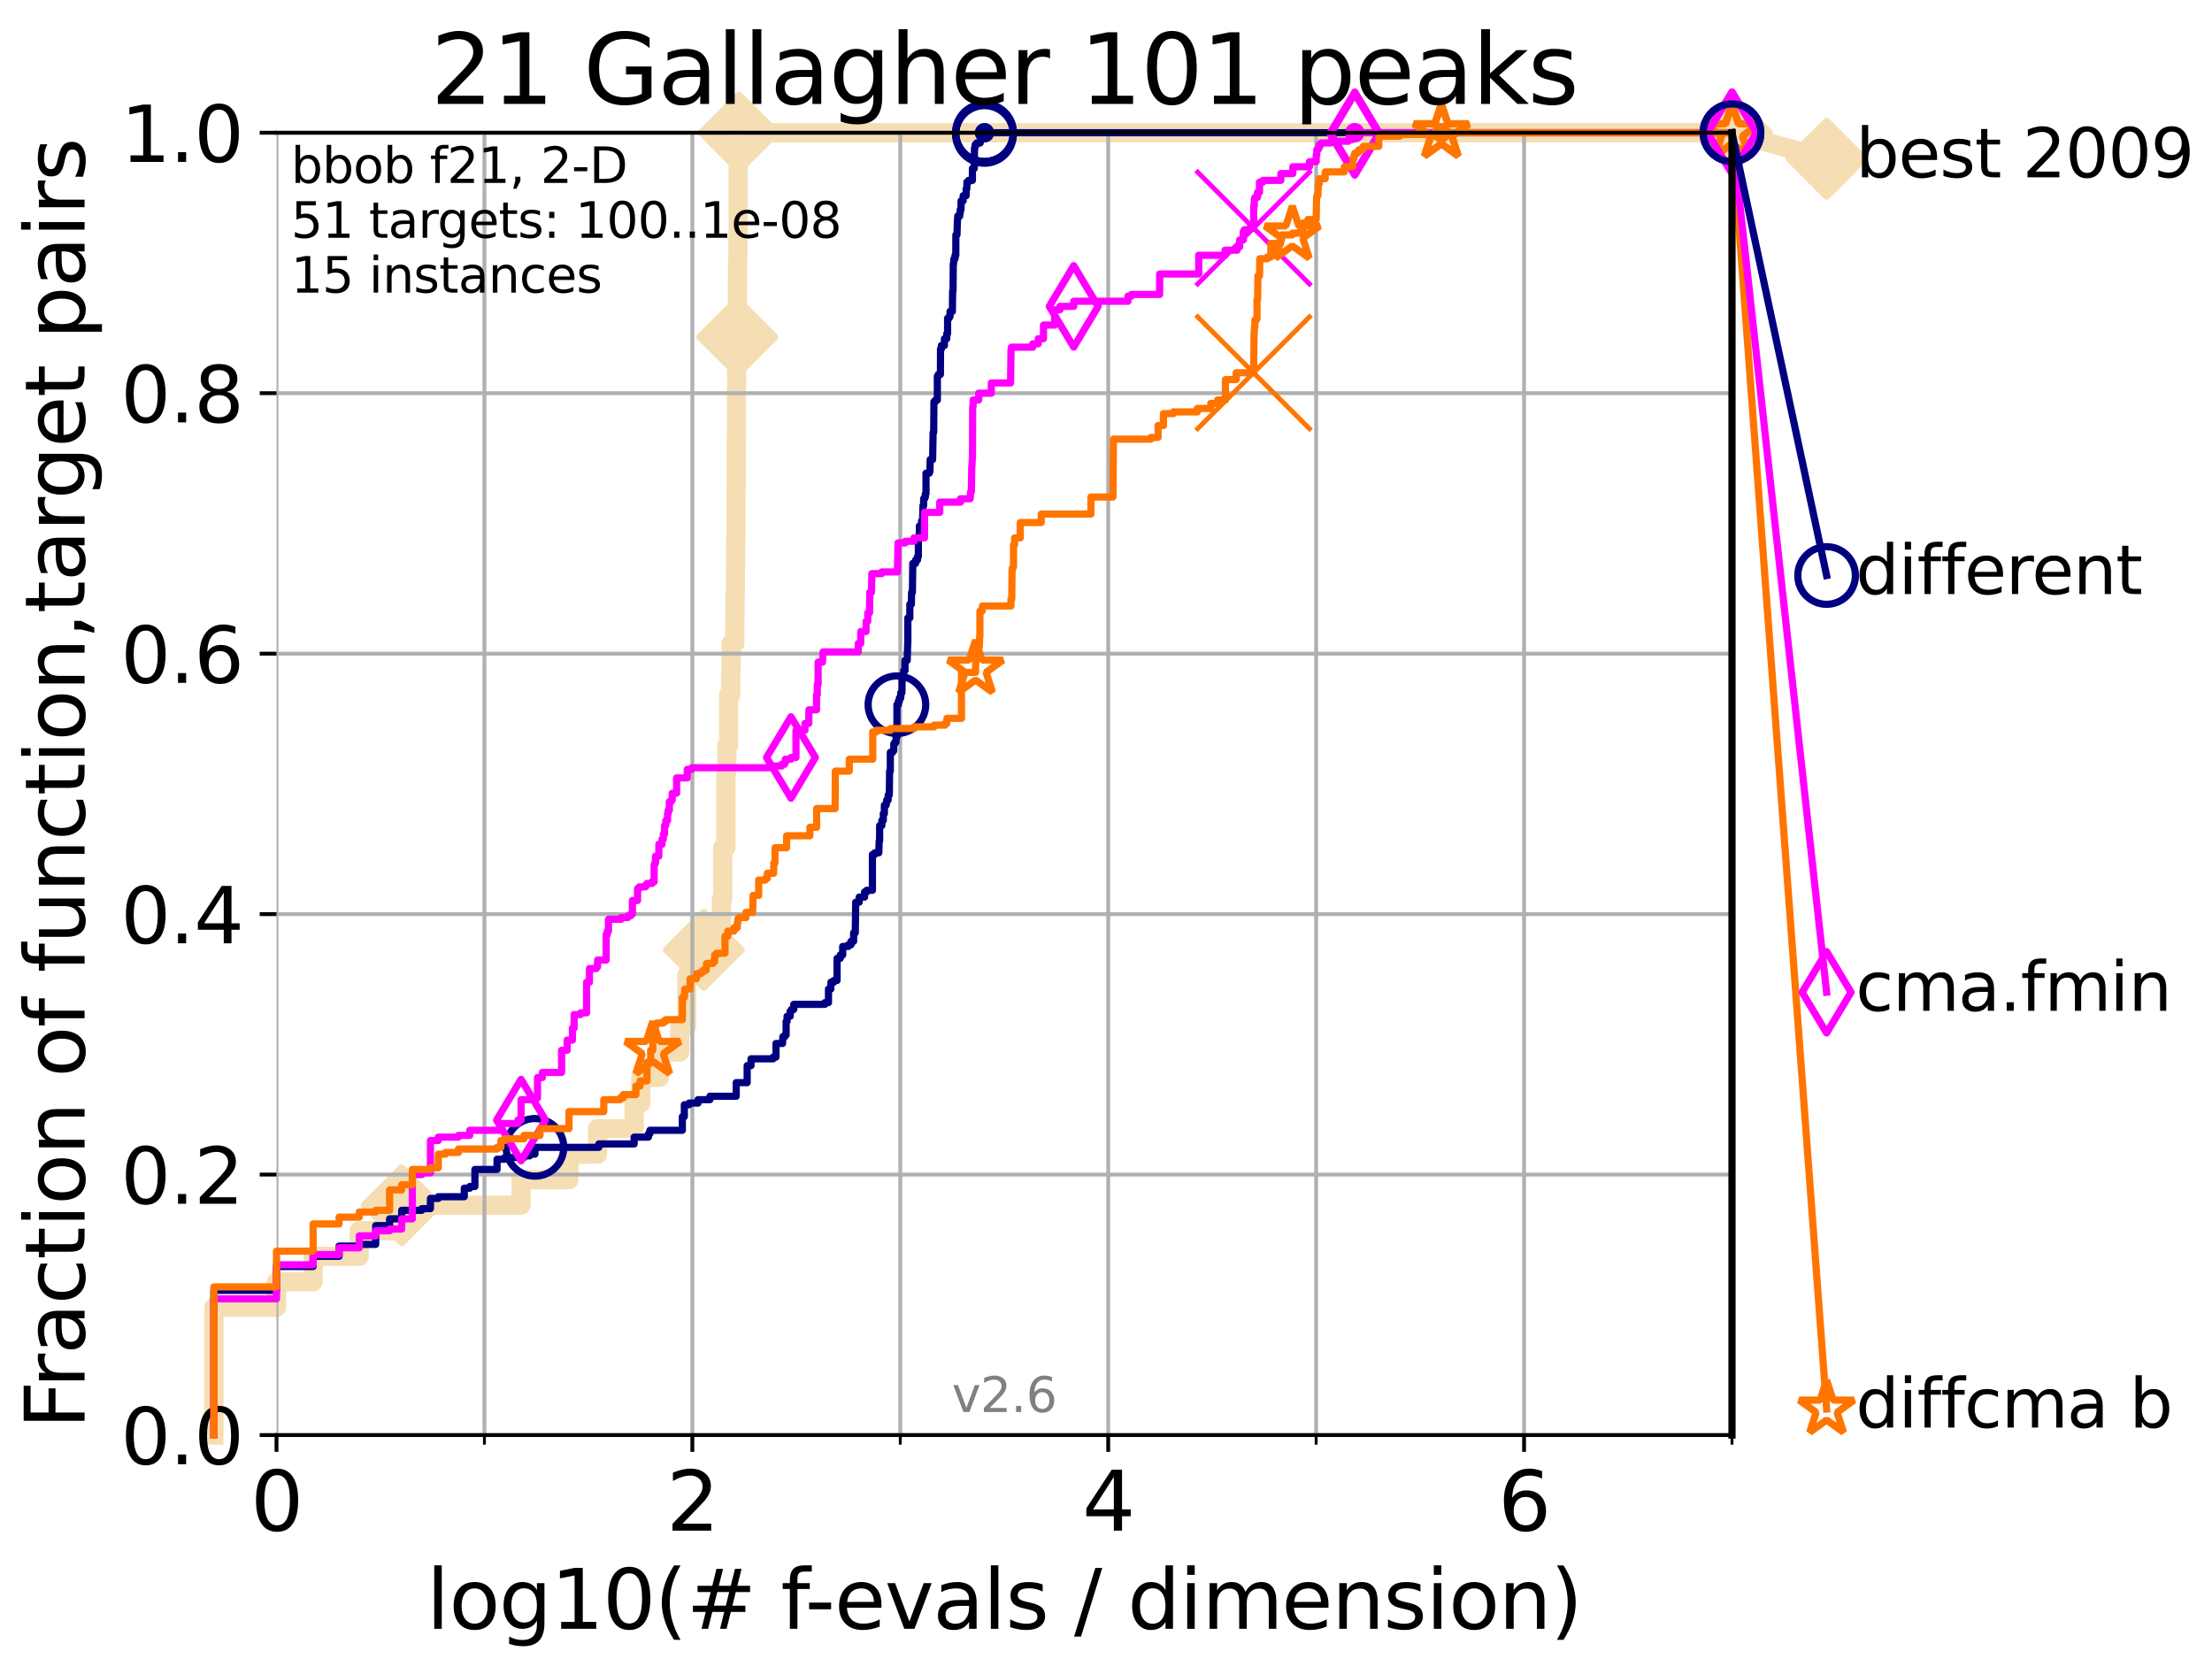 <?xml version="1.0" encoding="utf-8" standalone="no"?>
<!DOCTYPE svg PUBLIC "-//W3C//DTD SVG 1.1//EN"
  "http://www.w3.org/Graphics/SVG/1.1/DTD/svg11.dtd">
<svg height="345.6pt" version="1.1" viewBox="0 0 460.8 345.6" width="460.8pt" xmlns="http://www.w3.org/2000/svg" xmlns:xlink="http://www.w3.org/1999/xlink">
 <defs>
  <style type="text/css">*{stroke-linecap:butt;stroke-linejoin:round;}</style>
 </defs>
 <g id="figure_1">
  <g id="patch_1">
   <path d="M 0 345.6 
L 460.8 345.6 
L 460.8 0 
L 0 0 
z
" style="fill:#ffffff;"/>
  </g>
  <g id="axes_1">
   <g id="patch_2">
    <path d="M 57.6 298.944 
L 360.806 298.944 
L 360.806 27.648 
L 57.6 27.648 
z
" style="fill:#ffffff;"/>
   </g>
   <g id="line2d_1">
    <path d="M 44.561 298.944 
L 44.561 272.346 
L 57.6 272.346 
L 57.6 267.027 
L 65.227 267.027 
L 65.227 261.707 
L 74.837 261.707 
L 74.837 256.388 
L 83.678 256.388 
L 83.678 251.068 
L 108.543 251.068 
L 108.543 245.749 
L 118.525 245.749 
L 118.525 240.429 
L 124.482 240.429 
L 124.482 235.11 
L 132.109 235.11 
L 132.109 229.79 
L 133.49 229.79 
L 133.49 224.471 
L 137.386 224.471 
L 137.386 219.151 
L 141.611 219.151 
L 141.611 213.832 
L 143.066 213.832 
L 143.066 203.192 
L 143.946 203.192 
L 143.946 197.873 
L 146.613 197.873 
L 146.613 192.553 
L 150.289 192.553 
L 150.289 187.234 
L 150.56 187.234 
L 150.56 176.595 
L 151.22 176.595 
L 151.22 160.636 
L 151.414 160.636 
L 151.414 155.317 
L 151.795 155.317 
L 151.795 144.678 
L 152.23 144.678 
L 152.23 139.358 
L 152.292 139.358 
L 152.292 134.039 
L 153.072 134.039 
L 153.072 128.719 
L 153.131 128.719 
L 153.131 123.4 
L 153.189 123.4 
L 153.189 118.08 
L 153.247 118.08 
L 153.247 112.76 
L 153.306 112.76 
L 153.306 102.121 
L 153.364 102.121 
L 153.364 91.482 
L 153.421 91.482 
L 153.421 80.843 
L 153.479 80.843 
L 153.479 75.524 
L 153.536 75.524 
L 153.536 70.204 
L 153.594 70.204 
L 153.594 59.565 
L 153.651 59.565 
L 153.651 54.246 
L 153.708 54.246 
L 153.708 48.926 
L 153.764 48.926 
L 153.764 32.968 
L 153.934 32.968 
L 153.934 27.648 
L 360.806 27.648 
" style="fill:none;stroke:#f5deb3;stroke-linecap:square;stroke-width:4;"/>
   </g>
   <g id="line2d_2">
    <defs>
     <path d="M -0 7.778 
L 7.778 0 
L 0 -7.778 
L -7.778 -0 
z
" id="m6e0767d269" style="stroke:#f5deb3;stroke-linejoin:miter;stroke-width:1.5;"/>
    </defs>
    <g>
     <use style="fill:#f5deb3;stroke:#f5deb3;stroke-linejoin:miter;stroke-width:1.5;" x="83.678" xlink:href="#m6e0767d269" y="251.068"/>
     <use style="fill:#f5deb3;stroke:#f5deb3;stroke-linejoin:miter;stroke-width:1.5;" x="146.613" xlink:href="#m6e0767d269" y="197.873"/>
     <use style="fill:#f5deb3;stroke:#f5deb3;stroke-linejoin:miter;stroke-width:1.5;" x="153.594" xlink:href="#m6e0767d269" y="70.204"/>
     <use style="fill:#f5deb3;stroke:#f5deb3;stroke-linejoin:miter;stroke-width:1.5;" x="153.934" xlink:href="#m6e0767d269" y="27.648"/>
     <use style="fill:#f5deb3;stroke:#f5deb3;stroke-linejoin:miter;stroke-width:1.5;" x="153.934" xlink:href="#m6e0767d269" y="27.648"/>
     <use style="fill:#f5deb3;stroke:#f5deb3;stroke-linejoin:miter;stroke-width:1.5;" x="360.806" xlink:href="#m6e0767d269" y="27.648"/>
    </g>
   </g>
   <g id="line2d_3">
    <path style="fill:none;stroke:#f5deb3;stroke-linecap:square;stroke-width:4;"/>
    <g/>
   </g>
   <g id="line2d_4">
    <path d="M 360.806 27.648 
L 380.515 33.074 
" style="fill:none;stroke:#f5deb3;stroke-linecap:square;stroke-width:4;"/>
    <g>
     <use style="fill:#f5deb3;stroke:#f5deb3;stroke-linejoin:miter;stroke-width:1.5;" x="360.806" xlink:href="#m6e0767d269" y="27.648"/>
     <use style="fill:#f5deb3;stroke:#f5deb3;stroke-linejoin:miter;stroke-width:1.5;" x="380.515" xlink:href="#m6e0767d269" y="33.074"/>
    </g>
   </g>
   <g id="matplotlib.axis_1">
    <g id="xtick_1">
     <g id="line2d_5">
      <path clip-path="url(#pdba6bb5fc0)" d="M 57.6 298.944 
L 57.6 27.648 
" style="fill:none;stroke:#b0b0b0;stroke-linecap:square;stroke-width:0.8;"/>
     </g>
     <g id="line2d_6">
      <defs>
       <path d="M 0 0 
L 0 3.5 
" id="m30e8d03ac4" style="stroke:#000000;stroke-width:0.8;"/>
      </defs>
      <g>
       <use style="stroke:#000000;stroke-width:0.8;" x="57.6" xlink:href="#m30e8d03ac4" y="298.944"/>
      </g>
     </g>
     <g id="text_1">
      <!-- 0 -->
      <g transform="translate(52.192 318.861)scale(0.17 -0.17)">
       <defs>
        <path d="M 2034 4250 
Q 1547 4250 1301 3770 
Q 1056 3291 1056 2328 
Q 1056 1369 1301 889 
Q 1547 409 2034 409 
Q 2525 409 2770 889 
Q 3016 1369 3016 2328 
Q 3016 3291 2770 3770 
Q 2525 4250 2034 4250 
z
M 2034 4750 
Q 2819 4750 3233 4129 
Q 3647 3509 3647 2328 
Q 3647 1150 3233 529 
Q 2819 -91 2034 -91 
Q 1250 -91 836 529 
Q 422 1150 422 2328 
Q 422 3509 836 4129 
Q 1250 4750 2034 4750 
z
" id="DejaVuSans-30" transform="scale(0.016)"/>
       </defs>
       <use xlink:href="#DejaVuSans-30"/>
      </g>
     </g>
    </g>
    <g id="xtick_2">
     <g id="line2d_7">
      <path clip-path="url(#pdba6bb5fc0)" d="M 144.23 298.944 
L 144.23 27.648 
" style="fill:none;stroke:#b0b0b0;stroke-linecap:square;stroke-width:0.8;"/>
     </g>
     <g id="line2d_8">
      <g>
       <use style="stroke:#000000;stroke-width:0.8;" x="144.23" xlink:href="#m30e8d03ac4" y="298.944"/>
      </g>
     </g>
     <g id="text_2">
      <!-- 2 -->
      <g transform="translate(138.822 318.861)scale(0.17 -0.17)">
       <defs>
        <path d="M 1228 531 
L 3431 531 
L 3431 0 
L 469 0 
L 469 531 
Q 828 903 1448 1529 
Q 2069 2156 2228 2338 
Q 2531 2678 2651 2914 
Q 2772 3150 2772 3378 
Q 2772 3750 2511 3984 
Q 2250 4219 1831 4219 
Q 1534 4219 1204 4116 
Q 875 4013 500 3803 
L 500 4441 
Q 881 4594 1212 4672 
Q 1544 4750 1819 4750 
Q 2544 4750 2975 4387 
Q 3406 4025 3406 3419 
Q 3406 3131 3298 2873 
Q 3191 2616 2906 2266 
Q 2828 2175 2409 1742 
Q 1991 1309 1228 531 
z
" id="DejaVuSans-32" transform="scale(0.016)"/>
       </defs>
       <use xlink:href="#DejaVuSans-32"/>
      </g>
     </g>
    </g>
    <g id="xtick_3">
     <g id="line2d_9">
      <path clip-path="url(#pdba6bb5fc0)" d="M 230.861 298.944 
L 230.861 27.648 
" style="fill:none;stroke:#b0b0b0;stroke-linecap:square;stroke-width:0.8;"/>
     </g>
     <g id="line2d_10">
      <g>
       <use style="stroke:#000000;stroke-width:0.8;" x="230.861" xlink:href="#m30e8d03ac4" y="298.944"/>
      </g>
     </g>
     <g id="text_3">
      <!-- 4 -->
      <g transform="translate(225.453 318.861)scale(0.17 -0.17)">
       <defs>
        <path d="M 2419 4116 
L 825 1625 
L 2419 1625 
L 2419 4116 
z
M 2253 4666 
L 3047 4666 
L 3047 1625 
L 3713 1625 
L 3713 1100 
L 3047 1100 
L 3047 0 
L 2419 0 
L 2419 1100 
L 313 1100 
L 313 1709 
L 2253 4666 
z
" id="DejaVuSans-34" transform="scale(0.016)"/>
       </defs>
       <use xlink:href="#DejaVuSans-34"/>
      </g>
     </g>
    </g>
    <g id="xtick_4">
     <g id="line2d_11">
      <path clip-path="url(#pdba6bb5fc0)" d="M 317.491 298.944 
L 317.491 27.648 
" style="fill:none;stroke:#b0b0b0;stroke-linecap:square;stroke-width:0.8;"/>
     </g>
     <g id="line2d_12">
      <g>
       <use style="stroke:#000000;stroke-width:0.8;" x="317.491" xlink:href="#m30e8d03ac4" y="298.944"/>
      </g>
     </g>
     <g id="text_4">
      <!-- 6 -->
      <g transform="translate(312.083 318.861)scale(0.17 -0.17)">
       <defs>
        <path d="M 2113 2584 
Q 1688 2584 1439 2293 
Q 1191 2003 1191 1497 
Q 1191 994 1439 701 
Q 1688 409 2113 409 
Q 2538 409 2786 701 
Q 3034 994 3034 1497 
Q 3034 2003 2786 2293 
Q 2538 2584 2113 2584 
z
M 3366 4563 
L 3366 3988 
Q 3128 4100 2886 4159 
Q 2644 4219 2406 4219 
Q 1781 4219 1451 3797 
Q 1122 3375 1075 2522 
Q 1259 2794 1537 2939 
Q 1816 3084 2150 3084 
Q 2853 3084 3261 2657 
Q 3669 2231 3669 1497 
Q 3669 778 3244 343 
Q 2819 -91 2113 -91 
Q 1303 -91 875 529 
Q 447 1150 447 2328 
Q 447 3434 972 4092 
Q 1497 4750 2381 4750 
Q 2619 4750 2861 4703 
Q 3103 4656 3366 4563 
z
" id="DejaVuSans-36" transform="scale(0.016)"/>
       </defs>
       <use xlink:href="#DejaVuSans-36"/>
      </g>
     </g>
    </g>
    <g id="xtick_5">
     <g id="line2d_13">
      <path clip-path="url(#pdba6bb5fc0)" d="M 100.915 298.944 
L 100.915 27.648 
" style="fill:none;stroke:#b0b0b0;stroke-linecap:square;stroke-width:0.8;"/>
     </g>
     <g id="line2d_14">
      <defs>
       <path d="M 0 0 
L 0 2 
" id="mc786031429" style="stroke:#000000;stroke-width:0.6;"/>
      </defs>
      <g>
       <use style="stroke:#000000;stroke-width:0.6;" x="100.915" xlink:href="#mc786031429" y="298.944"/>
      </g>
     </g>
    </g>
    <g id="xtick_6">
     <g id="line2d_15">
      <path clip-path="url(#pdba6bb5fc0)" d="M 187.546 298.944 
L 187.546 27.648 
" style="fill:none;stroke:#b0b0b0;stroke-linecap:square;stroke-width:0.8;"/>
     </g>
     <g id="line2d_16">
      <g>
       <use style="stroke:#000000;stroke-width:0.6;" x="187.546" xlink:href="#mc786031429" y="298.944"/>
      </g>
     </g>
    </g>
    <g id="xtick_7">
     <g id="line2d_17">
      <path clip-path="url(#pdba6bb5fc0)" d="M 274.176 298.944 
L 274.176 27.648 
" style="fill:none;stroke:#b0b0b0;stroke-linecap:square;stroke-width:0.8;"/>
     </g>
     <g id="line2d_18">
      <g>
       <use style="stroke:#000000;stroke-width:0.6;" x="274.176" xlink:href="#mc786031429" y="298.944"/>
      </g>
     </g>
    </g>
    <g id="xtick_8">
     <g id="line2d_19">
      <path clip-path="url(#pdba6bb5fc0)" d="M 360.806 298.944 
L 360.806 27.648 
" style="fill:none;stroke:#b0b0b0;stroke-linecap:square;stroke-width:0.8;"/>
     </g>
     <g id="line2d_20">
      <g>
       <use style="stroke:#000000;stroke-width:0.6;" x="360.806" xlink:href="#mc786031429" y="298.944"/>
      </g>
     </g>
    </g>
    <g id="text_5">
     <!-- log10(# f-evals / dimension) -->
     <g transform="translate(88.823 339.314)scale(0.17 -0.17)">
      <defs>
       <path d="M 603 4863 
L 1178 4863 
L 1178 0 
L 603 0 
L 603 4863 
z
" id="DejaVuSans-6c" transform="scale(0.016)"/>
       <path d="M 1959 3097 
Q 1497 3097 1228 2736 
Q 959 2375 959 1747 
Q 959 1119 1226 758 
Q 1494 397 1959 397 
Q 2419 397 2687 759 
Q 2956 1122 2956 1747 
Q 2956 2369 2687 2733 
Q 2419 3097 1959 3097 
z
M 1959 3584 
Q 2709 3584 3137 3096 
Q 3566 2609 3566 1747 
Q 3566 888 3137 398 
Q 2709 -91 1959 -91 
Q 1206 -91 779 398 
Q 353 888 353 1747 
Q 353 2609 779 3096 
Q 1206 3584 1959 3584 
z
" id="DejaVuSans-6f" transform="scale(0.016)"/>
       <path d="M 2906 1791 
Q 2906 2416 2648 2759 
Q 2391 3103 1925 3103 
Q 1463 3103 1205 2759 
Q 947 2416 947 1791 
Q 947 1169 1205 825 
Q 1463 481 1925 481 
Q 2391 481 2648 825 
Q 2906 1169 2906 1791 
z
M 3481 434 
Q 3481 -459 3084 -895 
Q 2688 -1331 1869 -1331 
Q 1566 -1331 1297 -1286 
Q 1028 -1241 775 -1147 
L 775 -588 
Q 1028 -725 1275 -790 
Q 1522 -856 1778 -856 
Q 2344 -856 2625 -561 
Q 2906 -266 2906 331 
L 2906 616 
Q 2728 306 2450 153 
Q 2172 0 1784 0 
Q 1141 0 747 490 
Q 353 981 353 1791 
Q 353 2603 747 3093 
Q 1141 3584 1784 3584 
Q 2172 3584 2450 3431 
Q 2728 3278 2906 2969 
L 2906 3500 
L 3481 3500 
L 3481 434 
z
" id="DejaVuSans-67" transform="scale(0.016)"/>
       <path d="M 794 531 
L 1825 531 
L 1825 4091 
L 703 3866 
L 703 4441 
L 1819 4666 
L 2450 4666 
L 2450 531 
L 3481 531 
L 3481 0 
L 794 0 
L 794 531 
z
" id="DejaVuSans-31" transform="scale(0.016)"/>
       <path d="M 1984 4856 
Q 1566 4138 1362 3434 
Q 1159 2731 1159 2009 
Q 1159 1288 1364 580 
Q 1569 -128 1984 -844 
L 1484 -844 
Q 1016 -109 783 600 
Q 550 1309 550 2009 
Q 550 2706 781 3412 
Q 1013 4119 1484 4856 
L 1984 4856 
z
" id="DejaVuSans-28" transform="scale(0.016)"/>
       <path d="M 3272 2816 
L 2363 2816 
L 2100 1772 
L 3016 1772 
L 3272 2816 
z
M 2803 4594 
L 2478 3297 
L 3391 3297 
L 3719 4594 
L 4219 4594 
L 3897 3297 
L 4872 3297 
L 4872 2816 
L 3775 2816 
L 3519 1772 
L 4513 1772 
L 4513 1294 
L 3397 1294 
L 3072 0 
L 2572 0 
L 2894 1294 
L 1978 1294 
L 1656 0 
L 1153 0 
L 1478 1294 
L 494 1294 
L 494 1772 
L 1594 1772 
L 1856 2816 
L 850 2816 
L 850 3297 
L 1978 3297 
L 2297 4594 
L 2803 4594 
z
" id="DejaVuSans-23" transform="scale(0.016)"/>
       <path id="DejaVuSans-20" transform="scale(0.016)"/>
       <path d="M 2375 4863 
L 2375 4384 
L 1825 4384 
Q 1516 4384 1395 4259 
Q 1275 4134 1275 3809 
L 1275 3500 
L 2222 3500 
L 2222 3053 
L 1275 3053 
L 1275 0 
L 697 0 
L 697 3053 
L 147 3053 
L 147 3500 
L 697 3500 
L 697 3744 
Q 697 4328 969 4595 
Q 1241 4863 1831 4863 
L 2375 4863 
z
" id="DejaVuSans-66" transform="scale(0.016)"/>
       <path d="M 313 2009 
L 1997 2009 
L 1997 1497 
L 313 1497 
L 313 2009 
z
" id="DejaVuSans-2d" transform="scale(0.016)"/>
       <path d="M 3597 1894 
L 3597 1613 
L 953 1613 
Q 991 1019 1311 708 
Q 1631 397 2203 397 
Q 2534 397 2845 478 
Q 3156 559 3463 722 
L 3463 178 
Q 3153 47 2828 -22 
Q 2503 -91 2169 -91 
Q 1331 -91 842 396 
Q 353 884 353 1716 
Q 353 2575 817 3079 
Q 1281 3584 2069 3584 
Q 2775 3584 3186 3129 
Q 3597 2675 3597 1894 
z
M 3022 2063 
Q 3016 2534 2758 2815 
Q 2500 3097 2075 3097 
Q 1594 3097 1305 2825 
Q 1016 2553 972 2059 
L 3022 2063 
z
" id="DejaVuSans-65" transform="scale(0.016)"/>
       <path d="M 191 3500 
L 800 3500 
L 1894 563 
L 2988 3500 
L 3597 3500 
L 2284 0 
L 1503 0 
L 191 3500 
z
" id="DejaVuSans-76" transform="scale(0.016)"/>
       <path d="M 2194 1759 
Q 1497 1759 1228 1600 
Q 959 1441 959 1056 
Q 959 750 1161 570 
Q 1363 391 1709 391 
Q 2188 391 2477 730 
Q 2766 1069 2766 1631 
L 2766 1759 
L 2194 1759 
z
M 3341 1997 
L 3341 0 
L 2766 0 
L 2766 531 
Q 2569 213 2275 61 
Q 1981 -91 1556 -91 
Q 1019 -91 701 211 
Q 384 513 384 1019 
Q 384 1609 779 1909 
Q 1175 2209 1959 2209 
L 2766 2209 
L 2766 2266 
Q 2766 2663 2505 2880 
Q 2244 3097 1772 3097 
Q 1472 3097 1187 3025 
Q 903 2953 641 2809 
L 641 3341 
Q 956 3463 1253 3523 
Q 1550 3584 1831 3584 
Q 2591 3584 2966 3190 
Q 3341 2797 3341 1997 
z
" id="DejaVuSans-61" transform="scale(0.016)"/>
       <path d="M 2834 3397 
L 2834 2853 
Q 2591 2978 2328 3040 
Q 2066 3103 1784 3103 
Q 1356 3103 1142 2972 
Q 928 2841 928 2578 
Q 928 2378 1081 2264 
Q 1234 2150 1697 2047 
L 1894 2003 
Q 2506 1872 2764 1633 
Q 3022 1394 3022 966 
Q 3022 478 2636 193 
Q 2250 -91 1575 -91 
Q 1294 -91 989 -36 
Q 684 19 347 128 
L 347 722 
Q 666 556 975 473 
Q 1284 391 1588 391 
Q 1994 391 2212 530 
Q 2431 669 2431 922 
Q 2431 1156 2273 1281 
Q 2116 1406 1581 1522 
L 1381 1569 
Q 847 1681 609 1914 
Q 372 2147 372 2553 
Q 372 3047 722 3315 
Q 1072 3584 1716 3584 
Q 2034 3584 2315 3537 
Q 2597 3491 2834 3397 
z
" id="DejaVuSans-73" transform="scale(0.016)"/>
       <path d="M 1625 4666 
L 2156 4666 
L 531 -594 
L 0 -594 
L 1625 4666 
z
" id="DejaVuSans-2f" transform="scale(0.016)"/>
       <path d="M 2906 2969 
L 2906 4863 
L 3481 4863 
L 3481 0 
L 2906 0 
L 2906 525 
Q 2725 213 2448 61 
Q 2172 -91 1784 -91 
Q 1150 -91 751 415 
Q 353 922 353 1747 
Q 353 2572 751 3078 
Q 1150 3584 1784 3584 
Q 2172 3584 2448 3432 
Q 2725 3281 2906 2969 
z
M 947 1747 
Q 947 1113 1208 752 
Q 1469 391 1925 391 
Q 2381 391 2643 752 
Q 2906 1113 2906 1747 
Q 2906 2381 2643 2742 
Q 2381 3103 1925 3103 
Q 1469 3103 1208 2742 
Q 947 2381 947 1747 
z
" id="DejaVuSans-64" transform="scale(0.016)"/>
       <path d="M 603 3500 
L 1178 3500 
L 1178 0 
L 603 0 
L 603 3500 
z
M 603 4863 
L 1178 4863 
L 1178 4134 
L 603 4134 
L 603 4863 
z
" id="DejaVuSans-69" transform="scale(0.016)"/>
       <path d="M 3328 2828 
Q 3544 3216 3844 3400 
Q 4144 3584 4550 3584 
Q 5097 3584 5394 3201 
Q 5691 2819 5691 2113 
L 5691 0 
L 5113 0 
L 5113 2094 
Q 5113 2597 4934 2840 
Q 4756 3084 4391 3084 
Q 3944 3084 3684 2787 
Q 3425 2491 3425 1978 
L 3425 0 
L 2847 0 
L 2847 2094 
Q 2847 2600 2669 2842 
Q 2491 3084 2119 3084 
Q 1678 3084 1418 2786 
Q 1159 2488 1159 1978 
L 1159 0 
L 581 0 
L 581 3500 
L 1159 3500 
L 1159 2956 
Q 1356 3278 1631 3431 
Q 1906 3584 2284 3584 
Q 2666 3584 2933 3390 
Q 3200 3197 3328 2828 
z
" id="DejaVuSans-6d" transform="scale(0.016)"/>
       <path d="M 3513 2113 
L 3513 0 
L 2938 0 
L 2938 2094 
Q 2938 2591 2744 2837 
Q 2550 3084 2163 3084 
Q 1697 3084 1428 2787 
Q 1159 2491 1159 1978 
L 1159 0 
L 581 0 
L 581 3500 
L 1159 3500 
L 1159 2956 
Q 1366 3272 1645 3428 
Q 1925 3584 2291 3584 
Q 2894 3584 3203 3211 
Q 3513 2838 3513 2113 
z
" id="DejaVuSans-6e" transform="scale(0.016)"/>
       <path d="M 513 4856 
L 1013 4856 
Q 1481 4119 1714 3412 
Q 1947 2706 1947 2009 
Q 1947 1309 1714 600 
Q 1481 -109 1013 -844 
L 513 -844 
Q 928 -128 1133 580 
Q 1338 1288 1338 2009 
Q 1338 2731 1133 3434 
Q 928 4138 513 4856 
z
" id="DejaVuSans-29" transform="scale(0.016)"/>
      </defs>
      <use xlink:href="#DejaVuSans-6c"/>
      <use x="27.783" xlink:href="#DejaVuSans-6f"/>
      <use x="88.965" xlink:href="#DejaVuSans-67"/>
      <use x="152.441" xlink:href="#DejaVuSans-31"/>
      <use x="216.064" xlink:href="#DejaVuSans-30"/>
      <use x="279.688" xlink:href="#DejaVuSans-28"/>
      <use x="318.701" xlink:href="#DejaVuSans-23"/>
      <use x="402.49" xlink:href="#DejaVuSans-20"/>
      <use x="434.277" xlink:href="#DejaVuSans-66"/>
      <use x="463.982" xlink:href="#DejaVuSans-2d"/>
      <use x="500.066" xlink:href="#DejaVuSans-65"/>
      <use x="561.59" xlink:href="#DejaVuSans-76"/>
      <use x="620.77" xlink:href="#DejaVuSans-61"/>
      <use x="682.049" xlink:href="#DejaVuSans-6c"/>
      <use x="709.832" xlink:href="#DejaVuSans-73"/>
      <use x="761.932" xlink:href="#DejaVuSans-20"/>
      <use x="793.719" xlink:href="#DejaVuSans-2f"/>
      <use x="827.41" xlink:href="#DejaVuSans-20"/>
      <use x="859.197" xlink:href="#DejaVuSans-64"/>
      <use x="922.674" xlink:href="#DejaVuSans-69"/>
      <use x="950.457" xlink:href="#DejaVuSans-6d"/>
      <use x="1047.869" xlink:href="#DejaVuSans-65"/>
      <use x="1109.393" xlink:href="#DejaVuSans-6e"/>
      <use x="1172.771" xlink:href="#DejaVuSans-73"/>
      <use x="1224.871" xlink:href="#DejaVuSans-69"/>
      <use x="1252.654" xlink:href="#DejaVuSans-6f"/>
      <use x="1313.836" xlink:href="#DejaVuSans-6e"/>
      <use x="1377.215" xlink:href="#DejaVuSans-29"/>
     </g>
    </g>
   </g>
   <g id="matplotlib.axis_2">
    <g id="ytick_1">
     <g id="line2d_21">
      <path clip-path="url(#pdba6bb5fc0)" d="M 57.6 298.944 
L 360.806 298.944 
" style="fill:none;stroke:#b0b0b0;stroke-linecap:square;stroke-width:0.8;"/>
     </g>
     <g id="line2d_22">
      <defs>
       <path d="M 0 0 
L -3.5 0 
" id="md1b7ffbf6b" style="stroke:#000000;stroke-width:0.8;"/>
      </defs>
      <g>
       <use style="stroke:#000000;stroke-width:0.8;" x="57.6" xlink:href="#md1b7ffbf6b" y="298.944"/>
      </g>
     </g>
     <g id="text_6">
      <!-- 0.0 -->
      <g transform="translate(25.155 305.023)scale(0.16 -0.16)">
       <defs>
        <path d="M 684 794 
L 1344 794 
L 1344 0 
L 684 0 
L 684 794 
z
" id="DejaVuSans-2e" transform="scale(0.016)"/>
       </defs>
       <use xlink:href="#DejaVuSans-30"/>
       <use x="63.623" xlink:href="#DejaVuSans-2e"/>
       <use x="95.41" xlink:href="#DejaVuSans-30"/>
      </g>
     </g>
    </g>
    <g id="ytick_2">
     <g id="line2d_23">
      <path clip-path="url(#pdba6bb5fc0)" d="M 57.6 244.685 
L 360.806 244.685 
" style="fill:none;stroke:#b0b0b0;stroke-linecap:square;stroke-width:0.8;"/>
     </g>
     <g id="line2d_24">
      <g>
       <use style="stroke:#000000;stroke-width:0.8;" x="57.6" xlink:href="#md1b7ffbf6b" y="244.685"/>
      </g>
     </g>
     <g id="text_7">
      <!-- 0.2 -->
      <g transform="translate(25.155 250.764)scale(0.16 -0.16)">
       <use xlink:href="#DejaVuSans-30"/>
       <use x="63.623" xlink:href="#DejaVuSans-2e"/>
       <use x="95.41" xlink:href="#DejaVuSans-32"/>
      </g>
     </g>
    </g>
    <g id="ytick_3">
     <g id="line2d_25">
      <path clip-path="url(#pdba6bb5fc0)" d="M 57.6 190.426 
L 360.806 190.426 
" style="fill:none;stroke:#b0b0b0;stroke-linecap:square;stroke-width:0.8;"/>
     </g>
     <g id="line2d_26">
      <g>
       <use style="stroke:#000000;stroke-width:0.8;" x="57.6" xlink:href="#md1b7ffbf6b" y="190.426"/>
      </g>
     </g>
     <g id="text_8">
      <!-- 0.4 -->
      <g transform="translate(25.155 196.504)scale(0.16 -0.16)">
       <use xlink:href="#DejaVuSans-30"/>
       <use x="63.623" xlink:href="#DejaVuSans-2e"/>
       <use x="95.41" xlink:href="#DejaVuSans-34"/>
      </g>
     </g>
    </g>
    <g id="ytick_4">
     <g id="line2d_27">
      <path clip-path="url(#pdba6bb5fc0)" d="M 57.6 136.166 
L 360.806 136.166 
" style="fill:none;stroke:#b0b0b0;stroke-linecap:square;stroke-width:0.8;"/>
     </g>
     <g id="line2d_28">
      <g>
       <use style="stroke:#000000;stroke-width:0.8;" x="57.6" xlink:href="#md1b7ffbf6b" y="136.166"/>
      </g>
     </g>
     <g id="text_9">
      <!-- 0.6 -->
      <g transform="translate(25.155 142.245)scale(0.16 -0.16)">
       <use xlink:href="#DejaVuSans-30"/>
       <use x="63.623" xlink:href="#DejaVuSans-2e"/>
       <use x="95.41" xlink:href="#DejaVuSans-36"/>
      </g>
     </g>
    </g>
    <g id="ytick_5">
     <g id="line2d_29">
      <path clip-path="url(#pdba6bb5fc0)" d="M 57.6 81.907 
L 360.806 81.907 
" style="fill:none;stroke:#b0b0b0;stroke-linecap:square;stroke-width:0.8;"/>
     </g>
     <g id="line2d_30">
      <g>
       <use style="stroke:#000000;stroke-width:0.8;" x="57.6" xlink:href="#md1b7ffbf6b" y="81.907"/>
      </g>
     </g>
     <g id="text_10">
      <!-- 0.8 -->
      <g transform="translate(25.155 87.986)scale(0.16 -0.16)">
       <defs>
        <path d="M 2034 2216 
Q 1584 2216 1326 1975 
Q 1069 1734 1069 1313 
Q 1069 891 1326 650 
Q 1584 409 2034 409 
Q 2484 409 2743 651 
Q 3003 894 3003 1313 
Q 3003 1734 2745 1975 
Q 2488 2216 2034 2216 
z
M 1403 2484 
Q 997 2584 770 2862 
Q 544 3141 544 3541 
Q 544 4100 942 4425 
Q 1341 4750 2034 4750 
Q 2731 4750 3128 4425 
Q 3525 4100 3525 3541 
Q 3525 3141 3298 2862 
Q 3072 2584 2669 2484 
Q 3125 2378 3379 2068 
Q 3634 1759 3634 1313 
Q 3634 634 3220 271 
Q 2806 -91 2034 -91 
Q 1263 -91 848 271 
Q 434 634 434 1313 
Q 434 1759 690 2068 
Q 947 2378 1403 2484 
z
M 1172 3481 
Q 1172 3119 1398 2916 
Q 1625 2713 2034 2713 
Q 2441 2713 2670 2916 
Q 2900 3119 2900 3481 
Q 2900 3844 2670 4047 
Q 2441 4250 2034 4250 
Q 1625 4250 1398 4047 
Q 1172 3844 1172 3481 
z
" id="DejaVuSans-38" transform="scale(0.016)"/>
       </defs>
       <use xlink:href="#DejaVuSans-30"/>
       <use x="63.623" xlink:href="#DejaVuSans-2e"/>
       <use x="95.41" xlink:href="#DejaVuSans-38"/>
      </g>
     </g>
    </g>
    <g id="ytick_6">
     <g id="line2d_31">
      <path clip-path="url(#pdba6bb5fc0)" d="M 57.6 27.648 
L 360.806 27.648 
" style="fill:none;stroke:#b0b0b0;stroke-linecap:square;stroke-width:0.8;"/>
     </g>
     <g id="line2d_32">
      <g>
       <use style="stroke:#000000;stroke-width:0.8;" x="57.6" xlink:href="#md1b7ffbf6b" y="27.648"/>
      </g>
     </g>
     <g id="text_11">
      <!-- 1.0 -->
      <g transform="translate(25.155 33.727)scale(0.16 -0.16)">
       <use xlink:href="#DejaVuSans-31"/>
       <use x="63.623" xlink:href="#DejaVuSans-2e"/>
       <use x="95.41" xlink:href="#DejaVuSans-30"/>
      </g>
     </g>
    </g>
    <g id="text_12">
     <!-- Fraction of function,target pairs -->
     <g transform="translate(17.62 297.681)rotate(-90)scale(0.17 -0.17)">
      <defs>
       <path d="M 628 4666 
L 3309 4666 
L 3309 4134 
L 1259 4134 
L 1259 2759 
L 3109 2759 
L 3109 2228 
L 1259 2228 
L 1259 0 
L 628 0 
L 628 4666 
z
" id="DejaVuSans-46" transform="scale(0.016)"/>
       <path d="M 2631 2963 
Q 2534 3019 2420 3045 
Q 2306 3072 2169 3072 
Q 1681 3072 1420 2755 
Q 1159 2438 1159 1844 
L 1159 0 
L 581 0 
L 581 3500 
L 1159 3500 
L 1159 2956 
Q 1341 3275 1631 3429 
Q 1922 3584 2338 3584 
Q 2397 3584 2469 3576 
Q 2541 3569 2628 3553 
L 2631 2963 
z
" id="DejaVuSans-72" transform="scale(0.016)"/>
       <path d="M 3122 3366 
L 3122 2828 
Q 2878 2963 2633 3030 
Q 2388 3097 2138 3097 
Q 1578 3097 1268 2742 
Q 959 2388 959 1747 
Q 959 1106 1268 751 
Q 1578 397 2138 397 
Q 2388 397 2633 464 
Q 2878 531 3122 666 
L 3122 134 
Q 2881 22 2623 -34 
Q 2366 -91 2075 -91 
Q 1284 -91 818 406 
Q 353 903 353 1747 
Q 353 2603 823 3093 
Q 1294 3584 2113 3584 
Q 2378 3584 2631 3529 
Q 2884 3475 3122 3366 
z
" id="DejaVuSans-63" transform="scale(0.016)"/>
       <path d="M 1172 4494 
L 1172 3500 
L 2356 3500 
L 2356 3053 
L 1172 3053 
L 1172 1153 
Q 1172 725 1289 603 
Q 1406 481 1766 481 
L 2356 481 
L 2356 0 
L 1766 0 
Q 1100 0 847 248 
Q 594 497 594 1153 
L 594 3053 
L 172 3053 
L 172 3500 
L 594 3500 
L 594 4494 
L 1172 4494 
z
" id="DejaVuSans-74" transform="scale(0.016)"/>
       <path d="M 544 1381 
L 544 3500 
L 1119 3500 
L 1119 1403 
Q 1119 906 1312 657 
Q 1506 409 1894 409 
Q 2359 409 2629 706 
Q 2900 1003 2900 1516 
L 2900 3500 
L 3475 3500 
L 3475 0 
L 2900 0 
L 2900 538 
Q 2691 219 2414 64 
Q 2138 -91 1772 -91 
Q 1169 -91 856 284 
Q 544 659 544 1381 
z
M 1991 3584 
L 1991 3584 
z
" id="DejaVuSans-75" transform="scale(0.016)"/>
       <path d="M 750 794 
L 1409 794 
L 1409 256 
L 897 -744 
L 494 -744 
L 750 256 
L 750 794 
z
" id="DejaVuSans-2c" transform="scale(0.016)"/>
       <path d="M 1159 525 
L 1159 -1331 
L 581 -1331 
L 581 3500 
L 1159 3500 
L 1159 2969 
Q 1341 3281 1617 3432 
Q 1894 3584 2278 3584 
Q 2916 3584 3314 3078 
Q 3713 2572 3713 1747 
Q 3713 922 3314 415 
Q 2916 -91 2278 -91 
Q 1894 -91 1617 61 
Q 1341 213 1159 525 
z
M 3116 1747 
Q 3116 2381 2855 2742 
Q 2594 3103 2138 3103 
Q 1681 3103 1420 2742 
Q 1159 2381 1159 1747 
Q 1159 1113 1420 752 
Q 1681 391 2138 391 
Q 2594 391 2855 752 
Q 3116 1113 3116 1747 
z
" id="DejaVuSans-70" transform="scale(0.016)"/>
      </defs>
      <use xlink:href="#DejaVuSans-46"/>
      <use x="50.27" xlink:href="#DejaVuSans-72"/>
      <use x="91.383" xlink:href="#DejaVuSans-61"/>
      <use x="152.662" xlink:href="#DejaVuSans-63"/>
      <use x="207.643" xlink:href="#DejaVuSans-74"/>
      <use x="246.852" xlink:href="#DejaVuSans-69"/>
      <use x="274.635" xlink:href="#DejaVuSans-6f"/>
      <use x="335.816" xlink:href="#DejaVuSans-6e"/>
      <use x="399.195" xlink:href="#DejaVuSans-20"/>
      <use x="430.982" xlink:href="#DejaVuSans-6f"/>
      <use x="492.164" xlink:href="#DejaVuSans-66"/>
      <use x="527.369" xlink:href="#DejaVuSans-20"/>
      <use x="559.156" xlink:href="#DejaVuSans-66"/>
      <use x="594.361" xlink:href="#DejaVuSans-75"/>
      <use x="657.74" xlink:href="#DejaVuSans-6e"/>
      <use x="721.119" xlink:href="#DejaVuSans-63"/>
      <use x="776.1" xlink:href="#DejaVuSans-74"/>
      <use x="815.309" xlink:href="#DejaVuSans-69"/>
      <use x="843.092" xlink:href="#DejaVuSans-6f"/>
      <use x="904.273" xlink:href="#DejaVuSans-6e"/>
      <use x="967.652" xlink:href="#DejaVuSans-2c"/>
      <use x="999.439" xlink:href="#DejaVuSans-74"/>
      <use x="1038.648" xlink:href="#DejaVuSans-61"/>
      <use x="1099.928" xlink:href="#DejaVuSans-72"/>
      <use x="1139.291" xlink:href="#DejaVuSans-67"/>
      <use x="1202.768" xlink:href="#DejaVuSans-65"/>
      <use x="1264.291" xlink:href="#DejaVuSans-74"/>
      <use x="1303.5" xlink:href="#DejaVuSans-20"/>
      <use x="1335.287" xlink:href="#DejaVuSans-70"/>
      <use x="1398.764" xlink:href="#DejaVuSans-61"/>
      <use x="1460.043" xlink:href="#DejaVuSans-69"/>
      <use x="1487.826" xlink:href="#DejaVuSans-72"/>
      <use x="1528.939" xlink:href="#DejaVuSans-73"/>
     </g>
    </g>
   </g>
   <g id="line2d_33">
    <defs>
     <path d="M 0 1.5 
C 0.398 1.5 0.779 1.342 1.061 1.061 
C 1.342 0.779 1.5 0.398 1.5 0 
C 1.5 -0.398 1.342 -0.779 1.061 -1.061 
C 0.779 -1.342 0.398 -1.5 0 -1.5 
C -0.398 -1.5 -0.779 -1.342 -1.061 -1.061 
C -1.342 -0.779 -1.5 -0.398 -1.5 0 
C -1.5 0.398 -1.342 0.779 -1.061 1.061 
C -0.779 1.342 -0.398 1.5 0 1.5 
z
" id="m35bf6422c0" style="stroke:#f5deb3;"/>
    </defs>
    <g>
     <use style="fill:#f5deb3;stroke:#f5deb3;" x="153.934" xlink:href="#m35bf6422c0" y="27.648"/>
     <use style="fill:#f5deb3;stroke:#f5deb3;" x="153.934" xlink:href="#m35bf6422c0" y="27.648"/>
    </g>
   </g>
   <g id="line2d_34">
    <defs>
     <path d="M 0 1.5 
C 0.398 1.5 0.779 1.342 1.061 1.061 
C 1.342 0.779 1.5 0.398 1.5 0 
C 1.5 -0.398 1.342 -0.779 1.061 -1.061 
C 0.779 -1.342 0.398 -1.5 0 -1.5 
C -0.398 -1.5 -0.779 -1.342 -1.061 -1.061 
C -1.342 -0.779 -1.5 -0.398 -1.5 0 
C -1.5 0.398 -1.342 0.779 -1.061 1.061 
C -0.779 1.342 -0.398 1.5 0 1.5 
z
" id="m0caee3e6dd" style="stroke:#000080;"/>
    </defs>
    <g>
     <use style="fill:#000080;stroke:#000080;" x="205.092" xlink:href="#m0caee3e6dd" y="27.648"/>
     <use style="fill:#000080;stroke:#000080;" x="205.092" xlink:href="#m0caee3e6dd" y="27.648"/>
    </g>
   </g>
   <g id="line2d_35">
    <path d="M 44.561 298.944 
L 44.561 268.8 
L 57.6 268.8 
L 57.6 263.835 
L 65.227 263.835 
L 65.227 261.707 
L 70.639 261.707 
L 70.639 259.579 
L 74.837 259.579 
L 74.837 259.225 
L 78.267 259.225 
L 78.267 255.324 
L 81.166 255.324 
L 81.166 253.905 
L 83.678 253.905 
L 83.678 252.132 
L 87.876 252.132 
L 87.876 251.778 
L 89.669 251.778 
L 89.669 249.65 
L 91.306 249.65 
L 91.306 249.295 
L 96.718 249.295 
L 96.718 247.522 
L 97.858 247.522 
L 97.858 247.167 
L 98.933 247.167 
L 98.933 243.621 
L 103.544 243.621 
L 103.544 241.493 
L 105.113 241.493 
L 105.113 241.138 
L 109.159 241.138 
L 109.159 240.784 
L 110.336 240.784 
L 110.336 240.429 
L 111.442 240.429 
L 111.442 239.011 
L 124.748 239.011 
L 124.748 238.301 
L 132.109 238.301 
L 132.109 236.883 
L 135.085 236.883 
L 135.085 236.174 
L 135.389 236.174 
L 135.389 235.464 
L 142.144 235.464 
L 142.144 232.627 
L 142.559 232.627 
L 142.559 230.145 
L 143.56 230.145 
L 143.56 229.79 
L 145.415 229.79 
L 145.415 229.081 
L 147.894 229.081 
L 147.894 228.372 
L 153.364 228.372 
L 153.364 225.534 
L 155.65 225.534 
L 155.65 221.988 
L 156.453 221.988 
L 156.453 220.57 
L 161.049 220.57 
L 161.049 220.215 
L 161.654 220.215 
L 161.654 217.378 
L 163.019 217.378 
L 163.088 215.959 
L 163.498 215.959 
L 163.498 215.605 
L 163.766 215.605 
L 163.766 212.768 
L 163.965 212.768 
L 163.965 211.704 
L 164.613 211.704 
L 164.613 210.64 
L 164.866 210.64 
L 164.866 210.285 
L 165.362 210.285 
L 165.362 209.221 
L 171.822 209.221 
L 171.822 208.867 
L 172.587 208.867 
L 172.587 206.03 
L 173.08 206.03 
L 173.08 204.611 
L 173.68 204.611 
L 173.68 204.256 
L 174.374 204.256 
L 174.374 199.646 
L 175.044 199.646 
L 175.044 198.937 
L 175.549 198.937 
L 175.549 197.164 
L 176.722 197.164 
L 176.722 196.809 
L 177.282 196.809 
L 177.282 196.1 
L 177.826 196.1 
L 177.826 194.327 
L 178.17 194.327 
L 178.263 187.943 
L 178.988 187.943 
L 178.988 186.879 
L 180.11 186.879 
L 180.11 185.815 
L 180.552 185.815 
L 180.552 185.461 
L 181.741 185.461 
L 181.741 178.013 
L 182.221 178.013 
L 182.221 177.659 
L 183.076 177.659 
L 183.147 175.176 
L 183.242 175.176 
L 183.242 171.985 
L 183.709 171.985 
L 183.709 170.921 
L 184.006 170.921 
L 184.006 169.502 
L 184.232 169.502 
L 184.232 167.729 
L 184.61 167.729 
L 184.719 166.665 
L 185.023 166.665 
L 185.023 165.601 
L 185.258 165.601 
L 185.322 160.636 
L 185.469 160.636 
L 185.469 156.735 
L 185.946 156.735 
L 185.946 156.381 
L 186.191 156.381 
L 186.191 154.962 
L 186.392 154.962 
L 186.392 154.607 
L 186.67 154.607 
L 186.67 153.544 
L 186.846 153.544 
L 186.846 146.805 
L 187.137 146.805 
L 187.137 146.096 
L 187.366 146.096 
L 187.366 145.387 
L 187.649 145.387 
L 187.649 144.323 
L 187.89 144.323 
L 187.927 141.131 
L 188.184 141.131 
L 188.256 139.713 
L 188.526 139.713 
L 188.526 137.585 
L 188.985 137.585 
L 189.089 134.039 
L 189.124 134.039 
L 189.124 128.719 
L 189.534 128.719 
L 189.534 125.882 
L 189.853 125.882 
L 189.903 123.4 
L 190.068 123.4 
L 190.15 117.371 
L 190.731 117.371 
L 190.731 116.661 
L 191.124 116.661 
L 191.124 115.952 
L 191.309 115.952 
L 191.309 111.697 
L 191.524 111.697 
L 191.524 109.569 
L 191.99 109.569 
L 191.99 108.505 
L 192.197 108.505 
L 192.27 105.313 
L 192.416 105.313 
L 192.416 103.895 
L 192.618 103.895 
L 192.618 103.54 
L 192.775 103.54 
L 192.775 102.831 
L 192.903 102.831 
L 192.903 98.575 
L 193.598 98.575 
L 193.598 98.22 
L 193.72 98.22 
L 193.774 95.738 
L 194.281 95.738 
L 194.385 90.064 
L 194.503 90.064 
L 194.555 83.68 
L 194.876 83.68 
L 194.876 83.326 
L 195.267 83.326 
L 195.267 78.361 
L 195.465 78.361 
L 195.465 78.006 
L 195.905 78.006 
L 195.929 72.687 
L 196.109 72.687 
L 196.109 71.977 
L 196.742 71.977 
L 196.742 70.559 
L 197.232 70.559 
L 197.232 69.495 
L 197.4 69.495 
L 197.4 66.303 
L 197.709 66.303 
L 197.709 65.949 
L 197.905 65.949 
L 197.905 64.885 
L 198.398 64.885 
L 198.451 60.629 
L 198.535 60.629 
L 198.587 54.955 
L 198.65 54.955 
L 198.723 53.891 
L 198.95 53.891 
L 198.95 53.182 
L 199.113 53.182 
L 199.123 48.926 
L 199.356 48.926 
L 199.456 45.734 
L 199.506 45.734 
L 199.506 45.025 
L 199.929 45.025 
L 199.949 44.316 
L 200.046 44.316 
L 200.046 43.607 
L 200.21 43.607 
L 200.21 41.833 
L 200.646 41.833 
L 200.646 40.77 
L 201.264 40.77 
L 201.264 39.351 
L 201.408 39.351 
L 201.426 37.932 
L 201.756 37.932 
L 201.756 37.578 
L 202.569 37.578 
L 202.569 35.095 
L 202.954 35.095 
L 203.004 30.84 
L 203.103 30.84 
L 203.152 30.13 
L 203.47 30.13 
L 203.47 29.776 
L 204.198 29.776 
L 204.306 28.003 
L 205.092 28.003 
L 205.092 27.648 
L 360.806 27.648 
L 360.806 27.648 
" style="fill:none;stroke:#000080;stroke-linecap:square;stroke-width:1.5;"/>
   </g>
   <g id="line2d_36">
    <defs>
     <path d="M 0 6 
C 1.591 6 3.117 5.368 4.243 4.243 
C 5.368 3.117 6 1.591 6 0 
C 6 -1.591 5.368 -3.117 4.243 -4.243 
C 3.117 -5.368 1.591 -6 0 -6 
C -1.591 -6 -3.117 -5.368 -4.243 -4.243 
C -5.368 -3.117 -6 -1.591 -6 0 
C -6 1.591 -5.368 3.117 -4.243 4.243 
C -3.117 5.368 -1.591 6 0 6 
z
" id="m2bb040f68f" style="stroke:#000080;stroke-width:1.5;"/>
    </defs>
    <g>
     <use style="fill-opacity:0;stroke:#000080;stroke-width:1.5;" x="111.442" xlink:href="#m2bb040f68f" y="239.011"/>
     <use style="fill-opacity:0;stroke:#000080;stroke-width:1.5;" x="186.846" xlink:href="#m2bb040f68f" y="146.805"/>
     <use style="fill-opacity:0;stroke:#000080;stroke-width:1.5;" x="205.092" xlink:href="#m2bb040f68f" y="28.003"/>
     <use style="fill-opacity:0;stroke:#000080;stroke-width:1.5;" x="205.092" xlink:href="#m2bb040f68f" y="27.648"/>
     <use style="fill-opacity:0;stroke:#000080;stroke-width:1.5;" x="205.092" xlink:href="#m2bb040f68f" y="27.648"/>
     <use style="fill-opacity:0;stroke:#000080;stroke-width:1.5;" x="360.806" xlink:href="#m2bb040f68f" y="27.648"/>
    </g>
   </g>
   <g id="line2d_37">
    <path style="fill:none;stroke:#000080;stroke-linecap:square;stroke-width:1.5;"/>
    <g/>
   </g>
   <g id="line2d_38">
    <defs>
     <path d="M 0 1.5 
C 0.398 1.5 0.779 1.342 1.061 1.061 
C 1.342 0.779 1.5 0.398 1.5 0 
C 1.5 -0.398 1.342 -0.779 1.061 -1.061 
C 0.779 -1.342 0.398 -1.5 0 -1.5 
C -0.398 -1.5 -0.779 -1.342 -1.061 -1.061 
C -1.342 -0.779 -1.5 -0.398 -1.5 0 
C -1.5 0.398 -1.342 0.779 -1.061 1.061 
C -0.779 1.342 -0.398 1.5 0 1.5 
z
" id="m690f7c347d" style="stroke:#ff00ff;"/>
    </defs>
    <g>
     <use style="fill:#ff00ff;stroke:#ff00ff;" x="282.227" xlink:href="#m690f7c347d" y="27.648"/>
     <use style="fill:#ff00ff;stroke:#ff00ff;" x="282.227" xlink:href="#m690f7c347d" y="27.648"/>
    </g>
   </g>
   <g id="line2d_39">
    <path d="M 44.561 298.944 
L 44.561 270.573 
L 57.6 270.573 
L 57.6 263.48 
L 65.227 263.48 
L 65.227 261.353 
L 70.639 261.353 
L 70.639 259.934 
L 74.837 259.934 
L 74.837 257.452 
L 78.267 257.452 
L 78.267 256.388 
L 81.166 256.388 
L 81.166 256.033 
L 83.678 256.033 
L 83.678 253.905 
L 85.894 253.905 
L 85.894 244.685 
L 87.876 244.685 
L 87.876 244.33 
L 89.669 244.33 
L 89.669 237.592 
L 91.306 237.592 
L 91.306 236.883 
L 95.503 236.883 
L 95.503 236.528 
L 97.858 236.528 
L 97.858 235.464 
L 104.345 235.464 
L 104.345 234.046 
L 107.905 234.046 
L 107.905 233.336 
L 108.543 233.336 
L 108.543 229.081 
L 111.442 229.081 
L 111.442 228.726 
L 111.972 228.726 
L 111.972 224.471 
L 112.989 224.471 
L 112.989 223.407 
L 116.988 223.407 
L 116.988 218.796 
L 118.152 218.796 
L 118.152 216.669 
L 119.248 216.669 
L 119.248 214.186 
L 119.6 214.186 
L 119.6 211.349 
L 120.944 211.349 
L 120.944 210.994 
L 122.199 210.994 
L 122.199 204.611 
L 122.796 204.611 
L 122.796 201.774 
L 124.211 201.774 
L 124.211 201.419 
L 124.482 201.419 
L 124.482 200.001 
L 126.275 200.001 
L 126.275 194.681 
L 126.517 194.681 
L 126.517 193.972 
L 126.757 193.972 
L 126.757 191.49 
L 129.417 191.49 
L 129.417 191.135 
L 130.811 191.135 
L 130.811 190.78 
L 131.378 190.78 
L 131.378 190.426 
L 131.747 190.426 
L 131.747 187.589 
L 132.812 187.589 
L 132.812 185.106 
L 133.154 185.106 
L 133.154 184.751 
L 134.464 184.751 
L 134.464 184.397 
L 134.777 184.397 
L 134.777 184.042 
L 135.835 184.042 
L 135.835 183.688 
L 136.271 183.688 
L 136.271 180.141 
L 136.414 180.141 
L 136.414 179.787 
L 136.556 179.787 
L 136.556 178.368 
L 137.25 178.368 
L 137.25 175.886 
L 137.92 175.886 
L 137.92 174.822 
L 138.181 174.822 
L 138.181 173.758 
L 138.439 173.758 
L 138.439 171.985 
L 138.693 171.985 
L 138.693 170.921 
L 139.068 170.921 
L 139.068 169.502 
L 139.191 169.502 
L 139.191 168.793 
L 139.435 168.793 
L 139.435 167.02 
L 139.796 167.02 
L 139.796 166.665 
L 140.033 166.665 
L 140.033 165.246 
L 140.951 165.246 
L 140.951 162.055 
L 143.166 162.055 
L 143.166 160.282 
L 144.136 160.282 
L 144.136 159.927 
L 161.126 159.927 
L 161.126 159.572 
L 162.845 159.572 
L 162.845 159.218 
L 163.43 159.218 
L 163.43 158.863 
L 163.599 158.863 
L 163.599 158.154 
L 164.771 158.154 
L 164.771 157.799 
L 165.815 157.799 
L 165.815 152.125 
L 167.689 152.125 
L 167.689 150.706 
L 168.483 150.706 
L 168.509 147.869 
L 170.096 147.869 
L 170.096 144.678 
L 170.262 144.678 
L 170.262 142.55 
L 170.426 142.55 
L 170.426 137.94 
L 171.338 137.94 
L 171.449 135.812 
L 178.794 135.812 
L 178.794 134.039 
L 179.311 134.039 
L 179.311 131.556 
L 180.415 131.556 
L 180.415 129.428 
L 180.769 129.428 
L 180.769 127.655 
L 181.143 127.655 
L 181.182 123.4 
L 181.535 123.4 
L 181.625 119.499 
L 183.674 119.499 
L 183.674 119.144 
L 186.963 119.144 
L 187.069 113.115 
L 188.562 113.115 
L 188.562 112.76 
L 190.394 112.76 
L 190.394 112.051 
L 192.589 112.051 
L 192.611 106.732 
L 195.766 106.732 
L 195.766 104.604 
L 200.094 104.604 
L 200.094 103.895 
L 202.115 103.895 
L 202.18 102.476 
L 202.352 102.476 
L 202.433 97.157 
L 202.467 97.157 
L 202.561 95.383 
L 202.586 95.383 
L 202.628 84.744 
L 202.708 84.744 
L 202.717 83.326 
L 203.877 83.326 
L 203.877 81.907 
L 206.507 81.907 
L 206.507 79.779 
L 210.514 79.779 
L 210.616 72.687 
L 210.696 72.687 
L 210.696 72.332 
L 215.139 72.332 
L 215.139 71.623 
L 216.284 71.623 
L 216.284 70.559 
L 217.372 70.559 
L 217.372 67.722 
L 219.696 67.722 
L 219.696 64.53 
L 220.799 64.53 
L 220.799 63.821 
L 223.675 63.821 
L 223.675 62.757 
L 234.976 62.757 
L 234.976 61.693 
L 235.682 61.693 
L 235.682 61.338 
L 241.571 61.338 
L 241.571 57.083 
L 249.71 57.083 
L 249.71 53.182 
L 255.201 53.182 
L 255.201 52.118 
L 257.715 52.118 
L 257.715 51.763 
L 257.866 51.763 
L 257.866 51.409 
L 258.238 51.409 
L 258.238 49.99 
L 259.005 49.99 
L 259.005 48.217 
L 259.2 48.217 
L 259.2 47.862 
L 260.309 47.862 
L 260.309 47.508 
L 261.162 47.508 
L 261.172 42.897 
L 261.288 42.897 
L 261.295 41.479 
L 261.412 41.479 
L 261.412 41.124 
L 261.956 41.124 
L 261.956 40.06 
L 262.378 40.06 
L 262.381 37.932 
L 263.108 37.932 
L 263.108 37.578 
L 266.83 37.578 
L 266.832 36.159 
L 269.317 36.159 
L 269.319 34.741 
L 272.783 34.741 
L 272.784 33.677 
L 274.189 33.677 
L 274.194 32.258 
L 274.31 32.258 
L 274.313 31.194 
L 274.591 31.194 
L 274.591 30.84 
L 274.807 30.84 
L 274.808 30.13 
L 275.188 30.13 
L 275.188 29.776 
L 277.237 29.776 
L 277.237 29.421 
L 280.886 29.421 
L 280.886 29.067 
L 281.813 29.067 
L 281.896 28.003 
L 282.227 28.003 
L 282.227 27.648 
L 360.806 27.648 
L 360.806 27.648 
" style="fill:none;stroke:#ff00ff;stroke-linecap:square;stroke-width:1.5;"/>
   </g>
   <g id="line2d_40">
    <defs>
     <path d="M -0 8.485 
L 5.091 0 
L 0 -8.485 
L -5.091 -0 
z
" id="m4b39c28031" style="stroke:#ff00ff;stroke-linejoin:miter;stroke-width:1.5;"/>
    </defs>
    <g>
     <use style="fill-opacity:0;stroke:#ff00ff;stroke-linejoin:miter;stroke-width:1.5;" x="108.543" xlink:href="#m4b39c28031" y="233.336"/>
     <use style="fill-opacity:0;stroke:#ff00ff;stroke-linejoin:miter;stroke-width:1.5;" x="164.771" xlink:href="#m4b39c28031" y="157.799"/>
     <use style="fill-opacity:0;stroke:#ff00ff;stroke-linejoin:miter;stroke-width:1.5;" x="223.675" xlink:href="#m4b39c28031" y="63.821"/>
     <use style="fill-opacity:0;stroke:#ff00ff;stroke-linejoin:miter;stroke-width:1.5;" x="282.227" xlink:href="#m4b39c28031" y="28.003"/>
     <use style="fill-opacity:0;stroke:#ff00ff;stroke-linejoin:miter;stroke-width:1.5;" x="282.227" xlink:href="#m4b39c28031" y="27.648"/>
     <use style="fill-opacity:0;stroke:#ff00ff;stroke-linejoin:miter;stroke-width:1.5;" x="360.806" xlink:href="#m4b39c28031" y="27.648"/>
    </g>
   </g>
   <g id="line2d_41">
    <path style="fill:none;stroke:#ff00ff;stroke-linecap:square;stroke-width:1.5;"/>
    <g/>
   </g>
   <g id="line2d_42">
    <path clip-path="url(#pdba6bb5fc0)" d="M 261.137 47.508 
" style="fill:none;stroke:#ff00ff;stroke-linecap:square;stroke-width:1.5;"/>
    <defs>
     <path d="M -12 12 
L 12 -12 
M -12 -12 
L 12 12 
" id="m0cd14604d2" style="stroke:#ff00ff;"/>
    </defs>
    <g clip-path="url(#pdba6bb5fc0)">
     <use style="fill:#ff00ff;stroke:#ff00ff;" x="261.137" xlink:href="#m0cd14604d2" y="47.508"/>
    </g>
   </g>
   <g id="line2d_43">
    <defs>
     <path d="M 0 1.5 
C 0.398 1.5 0.779 1.342 1.061 1.061 
C 1.342 0.779 1.5 0.398 1.5 0 
C 1.5 -0.398 1.342 -0.779 1.061 -1.061 
C 0.779 -1.342 0.398 -1.5 0 -1.5 
C -0.398 -1.5 -0.779 -1.342 -1.061 -1.061 
C -1.342 -0.779 -1.5 -0.398 -1.5 0 
C -1.5 0.398 -1.342 0.779 -1.061 1.061 
C -0.779 1.342 -0.398 1.5 0 1.5 
z
" id="m46a1926b5d" style="stroke:#ff7500;"/>
    </defs>
    <g>
     <use style="fill:#ff7500;stroke:#ff7500;" x="300.259" xlink:href="#m46a1926b5d" y="27.648"/>
     <use style="fill:#ff7500;stroke:#ff7500;" x="300.259" xlink:href="#m46a1926b5d" y="27.648"/>
    </g>
   </g>
   <g id="line2d_44">
    <path d="M 44.561 298.944 
L 44.561 268.091 
L 57.6 268.091 
L 57.6 260.643 
L 65.227 260.643 
L 65.227 254.969 
L 70.639 254.969 
L 70.639 253.551 
L 74.837 253.551 
L 74.837 252.487 
L 78.267 252.487 
L 78.267 252.132 
L 81.166 252.132 
L 81.166 247.877 
L 83.678 247.877 
L 83.678 246.813 
L 85.894 246.813 
L 85.894 243.621 
L 89.669 243.621 
L 89.669 243.266 
L 91.306 243.266 
L 91.306 240.429 
L 92.812 240.429 
L 92.812 240.075 
L 95.503 240.075 
L 95.503 239.365 
L 103.544 239.365 
L 103.544 239.011 
L 104.345 239.011 
L 104.345 237.592 
L 105.113 237.592 
L 105.113 237.237 
L 109.159 237.237 
L 109.159 236.528 
L 112.488 236.528 
L 112.488 235.11 
L 118.525 235.11 
L 118.525 231.563 
L 125.779 231.563 
L 125.779 229.081 
L 129.209 229.081 
L 129.209 228.726 
L 129.826 228.726 
L 129.826 228.017 
L 132.464 228.017 
L 132.464 226.244 
L 133.323 226.244 
L 133.323 225.18 
L 134.777 225.18 
L 134.777 221.279 
L 135.539 221.279 
L 135.539 218.796 
L 135.981 218.796 
L 135.981 213.477 
L 136.837 213.477 
L 136.837 213.122 
L 138.181 213.122 
L 138.181 212.768 
L 138.693 212.768 
L 138.693 212.413 
L 142.144 212.413 
L 142.144 207.803 
L 142.559 207.803 
L 142.662 206.03 
L 143.754 206.03 
L 143.754 203.902 
L 145.058 203.902 
L 145.148 202.838 
L 146.023 202.838 
L 146.023 202.483 
L 146.446 202.483 
L 146.446 202.129 
L 147.103 202.129 
L 147.184 200.71 
L 148.503 200.71 
L 148.503 200.355 
L 148.874 200.355 
L 148.874 198.937 
L 149.238 198.937 
L 149.238 198.582 
L 151.024 198.582 
L 151.024 195.036 
L 151.605 195.036 
L 151.605 193.972 
L 152.895 193.972 
L 152.895 193.263 
L 153.594 193.263 
L 153.594 192.199 
L 153.708 192.199 
L 153.708 191.49 
L 153.877 191.49 
L 153.877 191.135 
L 155.392 191.135 
L 155.392 190.071 
L 156.793 190.071 
L 156.89 186.525 
L 158.053 186.525 
L 158.053 183.333 
L 159.443 183.333 
L 159.443 182.978 
L 159.858 182.978 
L 159.858 181.914 
L 161.164 181.914 
L 161.202 179.787 
L 161.43 179.787 
L 161.467 176.595 
L 163.866 176.595 
L 163.866 174.112 
L 168.715 174.112 
L 168.715 172.339 
L 170.12 172.339 
L 170.12 168.438 
L 173.972 168.438 
L 174.011 160.636 
L 176.922 160.636 
L 176.922 158.154 
L 181.805 158.154 
L 181.805 152.48 
L 182.592 152.48 
L 182.592 152.125 
L 185.511 152.125 
L 185.511 151.77 
L 190.386 151.77 
L 190.386 151.416 
L 194.594 151.416 
L 194.594 151.061 
L 196.84 151.061 
L 196.84 150.706 
L 197.249 150.706 
L 197.249 149.643 
L 200.296 149.643 
L 200.296 140.067 
L 203.23 140.067 
L 203.291 134.748 
L 204.015 134.748 
L 204.077 132.62 
L 204.132 132.62 
L 204.132 127.301 
L 204.612 127.301 
L 204.654 126.237 
L 210.603 126.237 
L 210.603 124.818 
L 210.768 124.818 
L 210.839 118.435 
L 210.991 118.435 
L 210.991 118.08 
L 211.136 118.08 
L 211.136 113.47 
L 211.36 113.47 
L 211.36 112.051 
L 212.54 112.051 
L 212.54 108.859 
L 216.906 108.859 
L 216.906 107.086 
L 227.266 107.086 
L 227.266 103.54 
L 231.852 103.54 
L 231.952 91.482 
L 239.75 91.482 
L 239.75 91.128 
L 241.247 91.128 
L 241.247 88.645 
L 242.367 88.645 
L 242.367 86.163 
L 244.432 86.163 
L 244.432 85.808 
L 249.418 85.808 
L 249.418 85.099 
L 252.223 85.099 
L 252.223 84.035 
L 253.645 84.035 
L 253.645 83.326 
L 255.279 83.326 
L 255.279 79.07 
L 257.533 79.07 
L 257.533 77.652 
L 261.157 77.652 
L 261.244 69.495 
L 261.286 69.495 
L 261.32 68.076 
L 261.412 68.076 
L 261.412 66.658 
L 261.744 66.658 
L 261.744 66.303 
L 261.864 66.303 
L 261.864 62.402 
L 261.987 62.402 
L 262.049 57.437 
L 262.392 57.437 
L 262.426 53.891 
L 264.013 53.891 
L 264.013 53.536 
L 264.742 53.536 
L 264.753 50.699 
L 266.746 50.699 
L 266.746 49.281 
L 267.041 49.281 
L 267.041 48.926 
L 269.215 48.926 
L 269.215 48.571 
L 270.801 48.571 
L 270.801 48.217 
L 271.474 48.217 
L 271.474 46.444 
L 272.46 46.444 
L 272.46 45.734 
L 274.186 45.734 
L 274.268 41.124 
L 274.315 41.124 
L 274.315 40.77 
L 274.543 40.77 
L 274.637 38.287 
L 274.824 38.287 
L 274.824 37.223 
L 276.065 37.223 
L 276.071 35.805 
L 280.046 35.805 
L 280.046 34.741 
L 281.807 34.741 
L 281.818 32.968 
L 282.104 32.968 
L 282.112 32.258 
L 282.238 32.258 
L 282.238 31.904 
L 282.812 31.904 
L 282.812 31.549 
L 283.088 31.549 
L 283.088 31.194 
L 283.865 31.194 
L 283.865 30.84 
L 283.984 30.84 
L 283.984 30.485 
L 287.225 30.485 
L 287.239 28.712 
L 287.4 28.712 
L 287.4 28.357 
L 291.594 28.357 
L 291.594 28.003 
L 300.259 28.003 
L 300.259 27.648 
L 360.806 27.648 
L 360.806 27.648 
" style="fill:none;stroke:#ff7500;stroke-linecap:square;stroke-width:1.5;"/>
   </g>
   <g id="line2d_45">
    <defs>
     <path d="M 0 -6 
L -1.347 -1.854 
L -5.706 -1.854 
L -2.18 0.708 
L -3.527 4.854 
L -0 2.292 
L 3.527 4.854 
L 2.18 0.708 
L 5.706 -1.854 
L 1.347 -1.854 
z
" id="m4bf74a730a" style="stroke:#ff7500;stroke-linejoin:bevel;stroke-width:1.5;"/>
    </defs>
    <g>
     <use style="fill-opacity:0;stroke:#ff7500;stroke-linejoin:bevel;stroke-width:1.5;" x="135.981" xlink:href="#m4bf74a730a" y="218.796"/>
     <use style="fill-opacity:0;stroke:#ff7500;stroke-linejoin:bevel;stroke-width:1.5;" x="203.23" xlink:href="#m4bf74a730a" y="139.358"/>
     <use style="fill-opacity:0;stroke:#ff7500;stroke-linejoin:bevel;stroke-width:1.5;" x="269.215" xlink:href="#m4bf74a730a" y="48.926"/>
     <use style="fill-opacity:0;stroke:#ff7500;stroke-linejoin:bevel;stroke-width:1.5;" x="300.259" xlink:href="#m4bf74a730a" y="27.648"/>
     <use style="fill-opacity:0;stroke:#ff7500;stroke-linejoin:bevel;stroke-width:1.5;" x="300.259" xlink:href="#m4bf74a730a" y="27.648"/>
     <use style="fill-opacity:0;stroke:#ff7500;stroke-linejoin:bevel;stroke-width:1.5;" x="360.806" xlink:href="#m4bf74a730a" y="27.648"/>
    </g>
   </g>
   <g id="line2d_46">
    <path style="fill:none;stroke:#ff7500;stroke-linecap:square;stroke-width:1.5;"/>
    <g/>
   </g>
   <g id="line2d_47">
    <path clip-path="url(#pdba6bb5fc0)" d="M 261.137 77.652 
" style="fill:none;stroke:#ff7500;stroke-linecap:square;stroke-width:1.5;"/>
    <defs>
     <path d="M -12 12 
L 12 -12 
M -12 -12 
L 12 12 
" id="m349fcd4f05" style="stroke:#ff7500;"/>
    </defs>
    <g clip-path="url(#pdba6bb5fc0)">
     <use style="fill:#ff7500;stroke:#ff7500;" x="261.137" xlink:href="#m349fcd4f05" y="77.652"/>
    </g>
   </g>
   <g id="line2d_48">
    <path d="M 360.806 27.648 
L 380.515 293.518 
" style="fill:none;stroke:#ff7500;stroke-linecap:square;stroke-width:1.5;"/>
    <g>
     <use style="fill-opacity:0;stroke:#ff7500;stroke-linejoin:bevel;stroke-width:1.5;" x="360.806" xlink:href="#m4bf74a730a" y="27.648"/>
     <use style="fill-opacity:0;stroke:#ff7500;stroke-linejoin:bevel;stroke-width:1.5;" x="380.515" xlink:href="#m4bf74a730a" y="293.518"/>
    </g>
   </g>
   <g id="line2d_49">
    <path d="M 360.806 27.648 
L 380.515 206.703 
" style="fill:none;stroke:#ff00ff;stroke-linecap:square;stroke-width:1.5;"/>
    <g>
     <use style="fill-opacity:0;stroke:#ff00ff;stroke-linejoin:miter;stroke-width:1.5;" x="360.806" xlink:href="#m4b39c28031" y="27.648"/>
     <use style="fill-opacity:0;stroke:#ff00ff;stroke-linejoin:miter;stroke-width:1.5;" x="380.515" xlink:href="#m4b39c28031" y="206.703"/>
    </g>
   </g>
   <g id="line2d_50">
    <path d="M 360.806 27.648 
L 380.515 119.889 
" style="fill:none;stroke:#000080;stroke-linecap:square;stroke-width:1.5;"/>
    <g>
     <use style="fill-opacity:0;stroke:#000080;stroke-width:1.5;" x="360.806" xlink:href="#m2bb040f68f" y="27.648"/>
     <use style="fill-opacity:0;stroke:#000080;stroke-width:1.5;" x="380.515" xlink:href="#m2bb040f68f" y="119.889"/>
    </g>
   </g>
   <g id="line2d_51">
    <path d="M 360.806 298.944 
L 360.806 27.648 
" style="fill:none;stroke:#000000;stroke-linecap:square;stroke-width:1.5;"/>
   </g>
   <g id="patch_3">
    <path d="M 57.6 298.944 
L 360.806 298.944 
" style="fill:none;stroke:#000000;stroke-linecap:square;stroke-linejoin:miter;stroke-width:0.8;"/>
   </g>
   <g id="patch_4">
    <path d="M 57.6 27.648 
L 360.806 27.648 
" style="fill:none;stroke:#000000;stroke-linecap:square;stroke-linejoin:miter;stroke-width:0.8;"/>
   </g>
   <g id="text_13">
    <!-- diffcma b -->
    <g transform="translate(386.579 297.381)scale(0.14 -0.14)">
     <defs>
      <path d="M 3116 1747 
Q 3116 2381 2855 2742 
Q 2594 3103 2138 3103 
Q 1681 3103 1420 2742 
Q 1159 2381 1159 1747 
Q 1159 1113 1420 752 
Q 1681 391 2138 391 
Q 2594 391 2855 752 
Q 3116 1113 3116 1747 
z
M 1159 2969 
Q 1341 3281 1617 3432 
Q 1894 3584 2278 3584 
Q 2916 3584 3314 3078 
Q 3713 2572 3713 1747 
Q 3713 922 3314 415 
Q 2916 -91 2278 -91 
Q 1894 -91 1617 61 
Q 1341 213 1159 525 
L 1159 0 
L 581 0 
L 581 4863 
L 1159 4863 
L 1159 2969 
z
" id="DejaVuSans-62" transform="scale(0.016)"/>
     </defs>
     <use xlink:href="#DejaVuSans-64"/>
     <use x="63.477" xlink:href="#DejaVuSans-69"/>
     <use x="91.26" xlink:href="#DejaVuSans-66"/>
     <use x="126.465" xlink:href="#DejaVuSans-66"/>
     <use x="161.67" xlink:href="#DejaVuSans-63"/>
     <use x="216.65" xlink:href="#DejaVuSans-6d"/>
     <use x="314.062" xlink:href="#DejaVuSans-61"/>
     <use x="375.342" xlink:href="#DejaVuSans-20"/>
     <use x="407.129" xlink:href="#DejaVuSans-62"/>
    </g>
   </g>
   <g id="text_14">
    <!-- cma.fmin  -->
    <g transform="translate(386.579 210.566)scale(0.14 -0.14)">
     <use xlink:href="#DejaVuSans-63"/>
     <use x="54.98" xlink:href="#DejaVuSans-6d"/>
     <use x="152.393" xlink:href="#DejaVuSans-61"/>
     <use x="213.672" xlink:href="#DejaVuSans-2e"/>
     <use x="245.459" xlink:href="#DejaVuSans-66"/>
     <use x="280.664" xlink:href="#DejaVuSans-6d"/>
     <use x="378.076" xlink:href="#DejaVuSans-69"/>
     <use x="405.859" xlink:href="#DejaVuSans-6e"/>
     <use x="469.238" xlink:href="#DejaVuSans-20"/>
    </g>
   </g>
   <g id="text_15">
    <!-- different -->
    <g transform="translate(386.579 123.752)scale(0.14 -0.14)">
     <use xlink:href="#DejaVuSans-64"/>
     <use x="63.477" xlink:href="#DejaVuSans-69"/>
     <use x="91.26" xlink:href="#DejaVuSans-66"/>
     <use x="126.465" xlink:href="#DejaVuSans-66"/>
     <use x="161.67" xlink:href="#DejaVuSans-65"/>
     <use x="223.193" xlink:href="#DejaVuSans-72"/>
     <use x="262.057" xlink:href="#DejaVuSans-65"/>
     <use x="323.58" xlink:href="#DejaVuSans-6e"/>
     <use x="386.959" xlink:href="#DejaVuSans-74"/>
    </g>
   </g>
   <g id="text_16">
    <!-- best 2009 -->
    <g transform="translate(386.579 36.937)scale(0.14 -0.14)">
     <defs>
      <path d="M 703 97 
L 703 672 
Q 941 559 1184 500 
Q 1428 441 1663 441 
Q 2288 441 2617 861 
Q 2947 1281 2994 2138 
Q 2813 1869 2534 1725 
Q 2256 1581 1919 1581 
Q 1219 1581 811 2004 
Q 403 2428 403 3163 
Q 403 3881 828 4315 
Q 1253 4750 1959 4750 
Q 2769 4750 3195 4129 
Q 3622 3509 3622 2328 
Q 3622 1225 3098 567 
Q 2575 -91 1691 -91 
Q 1453 -91 1209 -44 
Q 966 3 703 97 
z
M 1959 2075 
Q 2384 2075 2632 2365 
Q 2881 2656 2881 3163 
Q 2881 3666 2632 3958 
Q 2384 4250 1959 4250 
Q 1534 4250 1286 3958 
Q 1038 3666 1038 3163 
Q 1038 2656 1286 2365 
Q 1534 2075 1959 2075 
z
" id="DejaVuSans-39" transform="scale(0.016)"/>
     </defs>
     <use xlink:href="#DejaVuSans-62"/>
     <use x="63.477" xlink:href="#DejaVuSans-65"/>
     <use x="125" xlink:href="#DejaVuSans-73"/>
     <use x="177.1" xlink:href="#DejaVuSans-74"/>
     <use x="216.309" xlink:href="#DejaVuSans-20"/>
     <use x="248.096" xlink:href="#DejaVuSans-32"/>
     <use x="311.719" xlink:href="#DejaVuSans-30"/>
     <use x="375.342" xlink:href="#DejaVuSans-30"/>
     <use x="438.965" xlink:href="#DejaVuSans-39"/>
    </g>
   </g>
   <g id="text_17">
    <!-- bbob f21, 2-D -->
    <g transform="translate(60.632 38.111)scale(0.102 -0.102)">
     <defs>
      <path d="M 1259 4147 
L 1259 519 
L 2022 519 
Q 2988 519 3436 956 
Q 3884 1394 3884 2338 
Q 3884 3275 3436 3711 
Q 2988 4147 2022 4147 
L 1259 4147 
z
M 628 4666 
L 1925 4666 
Q 3281 4666 3915 4102 
Q 4550 3538 4550 2338 
Q 4550 1131 3912 565 
Q 3275 0 1925 0 
L 628 0 
L 628 4666 
z
" id="DejaVuSans-44" transform="scale(0.016)"/>
     </defs>
     <use xlink:href="#DejaVuSans-62"/>
     <use x="63.477" xlink:href="#DejaVuSans-62"/>
     <use x="126.953" xlink:href="#DejaVuSans-6f"/>
     <use x="188.135" xlink:href="#DejaVuSans-62"/>
     <use x="251.611" xlink:href="#DejaVuSans-20"/>
     <use x="283.398" xlink:href="#DejaVuSans-66"/>
     <use x="318.604" xlink:href="#DejaVuSans-32"/>
     <use x="382.227" xlink:href="#DejaVuSans-31"/>
     <use x="445.85" xlink:href="#DejaVuSans-2c"/>
     <use x="477.637" xlink:href="#DejaVuSans-20"/>
     <use x="509.424" xlink:href="#DejaVuSans-32"/>
     <use x="573.047" xlink:href="#DejaVuSans-2d"/>
     <use x="609.131" xlink:href="#DejaVuSans-44"/>
    </g>
    <!-- 51 targets: 100..1e-08 -->
    <g transform="translate(60.632 49.533)scale(0.102 -0.102)">
     <defs>
      <path d="M 691 4666 
L 3169 4666 
L 3169 4134 
L 1269 4134 
L 1269 2991 
Q 1406 3038 1543 3061 
Q 1681 3084 1819 3084 
Q 2600 3084 3056 2656 
Q 3513 2228 3513 1497 
Q 3513 744 3044 326 
Q 2575 -91 1722 -91 
Q 1428 -91 1123 -41 
Q 819 9 494 109 
L 494 744 
Q 775 591 1075 516 
Q 1375 441 1709 441 
Q 2250 441 2565 725 
Q 2881 1009 2881 1497 
Q 2881 1984 2565 2268 
Q 2250 2553 1709 2553 
Q 1456 2553 1204 2497 
Q 953 2441 691 2322 
L 691 4666 
z
" id="DejaVuSans-35" transform="scale(0.016)"/>
      <path d="M 750 794 
L 1409 794 
L 1409 0 
L 750 0 
L 750 794 
z
M 750 3309 
L 1409 3309 
L 1409 2516 
L 750 2516 
L 750 3309 
z
" id="DejaVuSans-3a" transform="scale(0.016)"/>
     </defs>
     <use xlink:href="#DejaVuSans-35"/>
     <use x="63.623" xlink:href="#DejaVuSans-31"/>
     <use x="127.246" xlink:href="#DejaVuSans-20"/>
     <use x="159.033" xlink:href="#DejaVuSans-74"/>
     <use x="198.242" xlink:href="#DejaVuSans-61"/>
     <use x="259.521" xlink:href="#DejaVuSans-72"/>
     <use x="298.885" xlink:href="#DejaVuSans-67"/>
     <use x="362.361" xlink:href="#DejaVuSans-65"/>
     <use x="423.885" xlink:href="#DejaVuSans-74"/>
     <use x="463.094" xlink:href="#DejaVuSans-73"/>
     <use x="515.193" xlink:href="#DejaVuSans-3a"/>
     <use x="548.885" xlink:href="#DejaVuSans-20"/>
     <use x="580.672" xlink:href="#DejaVuSans-31"/>
     <use x="644.295" xlink:href="#DejaVuSans-30"/>
     <use x="707.918" xlink:href="#DejaVuSans-30"/>
     <use x="771.541" xlink:href="#DejaVuSans-2e"/>
     <use x="803.328" xlink:href="#DejaVuSans-2e"/>
     <use x="835.115" xlink:href="#DejaVuSans-31"/>
     <use x="898.738" xlink:href="#DejaVuSans-65"/>
     <use x="960.262" xlink:href="#DejaVuSans-2d"/>
     <use x="996.346" xlink:href="#DejaVuSans-30"/>
     <use x="1059.969" xlink:href="#DejaVuSans-38"/>
    </g>
    <!-- 15 instances -->
    <g transform="translate(60.632 60.955)scale(0.102 -0.102)">
     <use xlink:href="#DejaVuSans-31"/>
     <use x="63.623" xlink:href="#DejaVuSans-35"/>
     <use x="127.246" xlink:href="#DejaVuSans-20"/>
     <use x="159.033" xlink:href="#DejaVuSans-69"/>
     <use x="186.816" xlink:href="#DejaVuSans-6e"/>
     <use x="250.195" xlink:href="#DejaVuSans-73"/>
     <use x="302.295" xlink:href="#DejaVuSans-74"/>
     <use x="341.504" xlink:href="#DejaVuSans-61"/>
     <use x="402.783" xlink:href="#DejaVuSans-6e"/>
     <use x="466.162" xlink:href="#DejaVuSans-63"/>
     <use x="521.143" xlink:href="#DejaVuSans-65"/>
     <use x="582.666" xlink:href="#DejaVuSans-73"/>
    </g>
   </g>
   <g id="text_18">
    <!-- v2.6 -->
    <g style="fill:#808080;" transform="translate(198.292 294.151)scale(0.1 -0.1)">
     <use xlink:href="#DejaVuSans-76"/>
     <use x="59.18" xlink:href="#DejaVuSans-32"/>
     <use x="122.803" xlink:href="#DejaVuSans-2e"/>
     <use x="154.59" xlink:href="#DejaVuSans-36"/>
    </g>
   </g>
   <g id="text_19">
    <!-- 21 Gallagher 101 peaks -->
    <g transform="translate(89.716 21.648)scale(0.2 -0.2)">
     <defs>
      <path d="M 3809 666 
L 3809 1919 
L 2778 1919 
L 2778 2438 
L 4434 2438 
L 4434 434 
Q 4069 175 3628 42 
Q 3188 -91 2688 -91 
Q 1594 -91 976 548 
Q 359 1188 359 2328 
Q 359 3472 976 4111 
Q 1594 4750 2688 4750 
Q 3144 4750 3555 4637 
Q 3966 4525 4313 4306 
L 4313 3634 
Q 3963 3931 3569 4081 
Q 3175 4231 2741 4231 
Q 1884 4231 1454 3753 
Q 1025 3275 1025 2328 
Q 1025 1384 1454 906 
Q 1884 428 2741 428 
Q 3075 428 3337 486 
Q 3600 544 3809 666 
z
" id="DejaVuSans-47" transform="scale(0.016)"/>
      <path d="M 3513 2113 
L 3513 0 
L 2938 0 
L 2938 2094 
Q 2938 2591 2744 2837 
Q 2550 3084 2163 3084 
Q 1697 3084 1428 2787 
Q 1159 2491 1159 1978 
L 1159 0 
L 581 0 
L 581 4863 
L 1159 4863 
L 1159 2956 
Q 1366 3272 1645 3428 
Q 1925 3584 2291 3584 
Q 2894 3584 3203 3211 
Q 3513 2838 3513 2113 
z
" id="DejaVuSans-68" transform="scale(0.016)"/>
      <path d="M 581 4863 
L 1159 4863 
L 1159 1991 
L 2875 3500 
L 3609 3500 
L 1753 1863 
L 3688 0 
L 2938 0 
L 1159 1709 
L 1159 0 
L 581 0 
L 581 4863 
z
" id="DejaVuSans-6b" transform="scale(0.016)"/>
     </defs>
     <use xlink:href="#DejaVuSans-32"/>
     <use x="63.623" xlink:href="#DejaVuSans-31"/>
     <use x="127.246" xlink:href="#DejaVuSans-20"/>
     <use x="159.033" xlink:href="#DejaVuSans-47"/>
     <use x="236.523" xlink:href="#DejaVuSans-61"/>
     <use x="297.803" xlink:href="#DejaVuSans-6c"/>
     <use x="325.586" xlink:href="#DejaVuSans-6c"/>
     <use x="353.369" xlink:href="#DejaVuSans-61"/>
     <use x="414.648" xlink:href="#DejaVuSans-67"/>
     <use x="478.125" xlink:href="#DejaVuSans-68"/>
     <use x="541.504" xlink:href="#DejaVuSans-65"/>
     <use x="603.027" xlink:href="#DejaVuSans-72"/>
     <use x="644.141" xlink:href="#DejaVuSans-20"/>
     <use x="675.928" xlink:href="#DejaVuSans-31"/>
     <use x="739.551" xlink:href="#DejaVuSans-30"/>
     <use x="803.174" xlink:href="#DejaVuSans-31"/>
     <use x="866.797" xlink:href="#DejaVuSans-20"/>
     <use x="898.584" xlink:href="#DejaVuSans-70"/>
     <use x="962.061" xlink:href="#DejaVuSans-65"/>
     <use x="1023.584" xlink:href="#DejaVuSans-61"/>
     <use x="1084.863" xlink:href="#DejaVuSans-6b"/>
     <use x="1142.773" xlink:href="#DejaVuSans-73"/>
    </g>
   </g>
  </g>
 </g>
 <defs>
  <clipPath id="pdba6bb5fc0">
   <rect height="271.296" width="303.206" x="57.6" y="27.648"/>
  </clipPath>
 </defs>
</svg>
